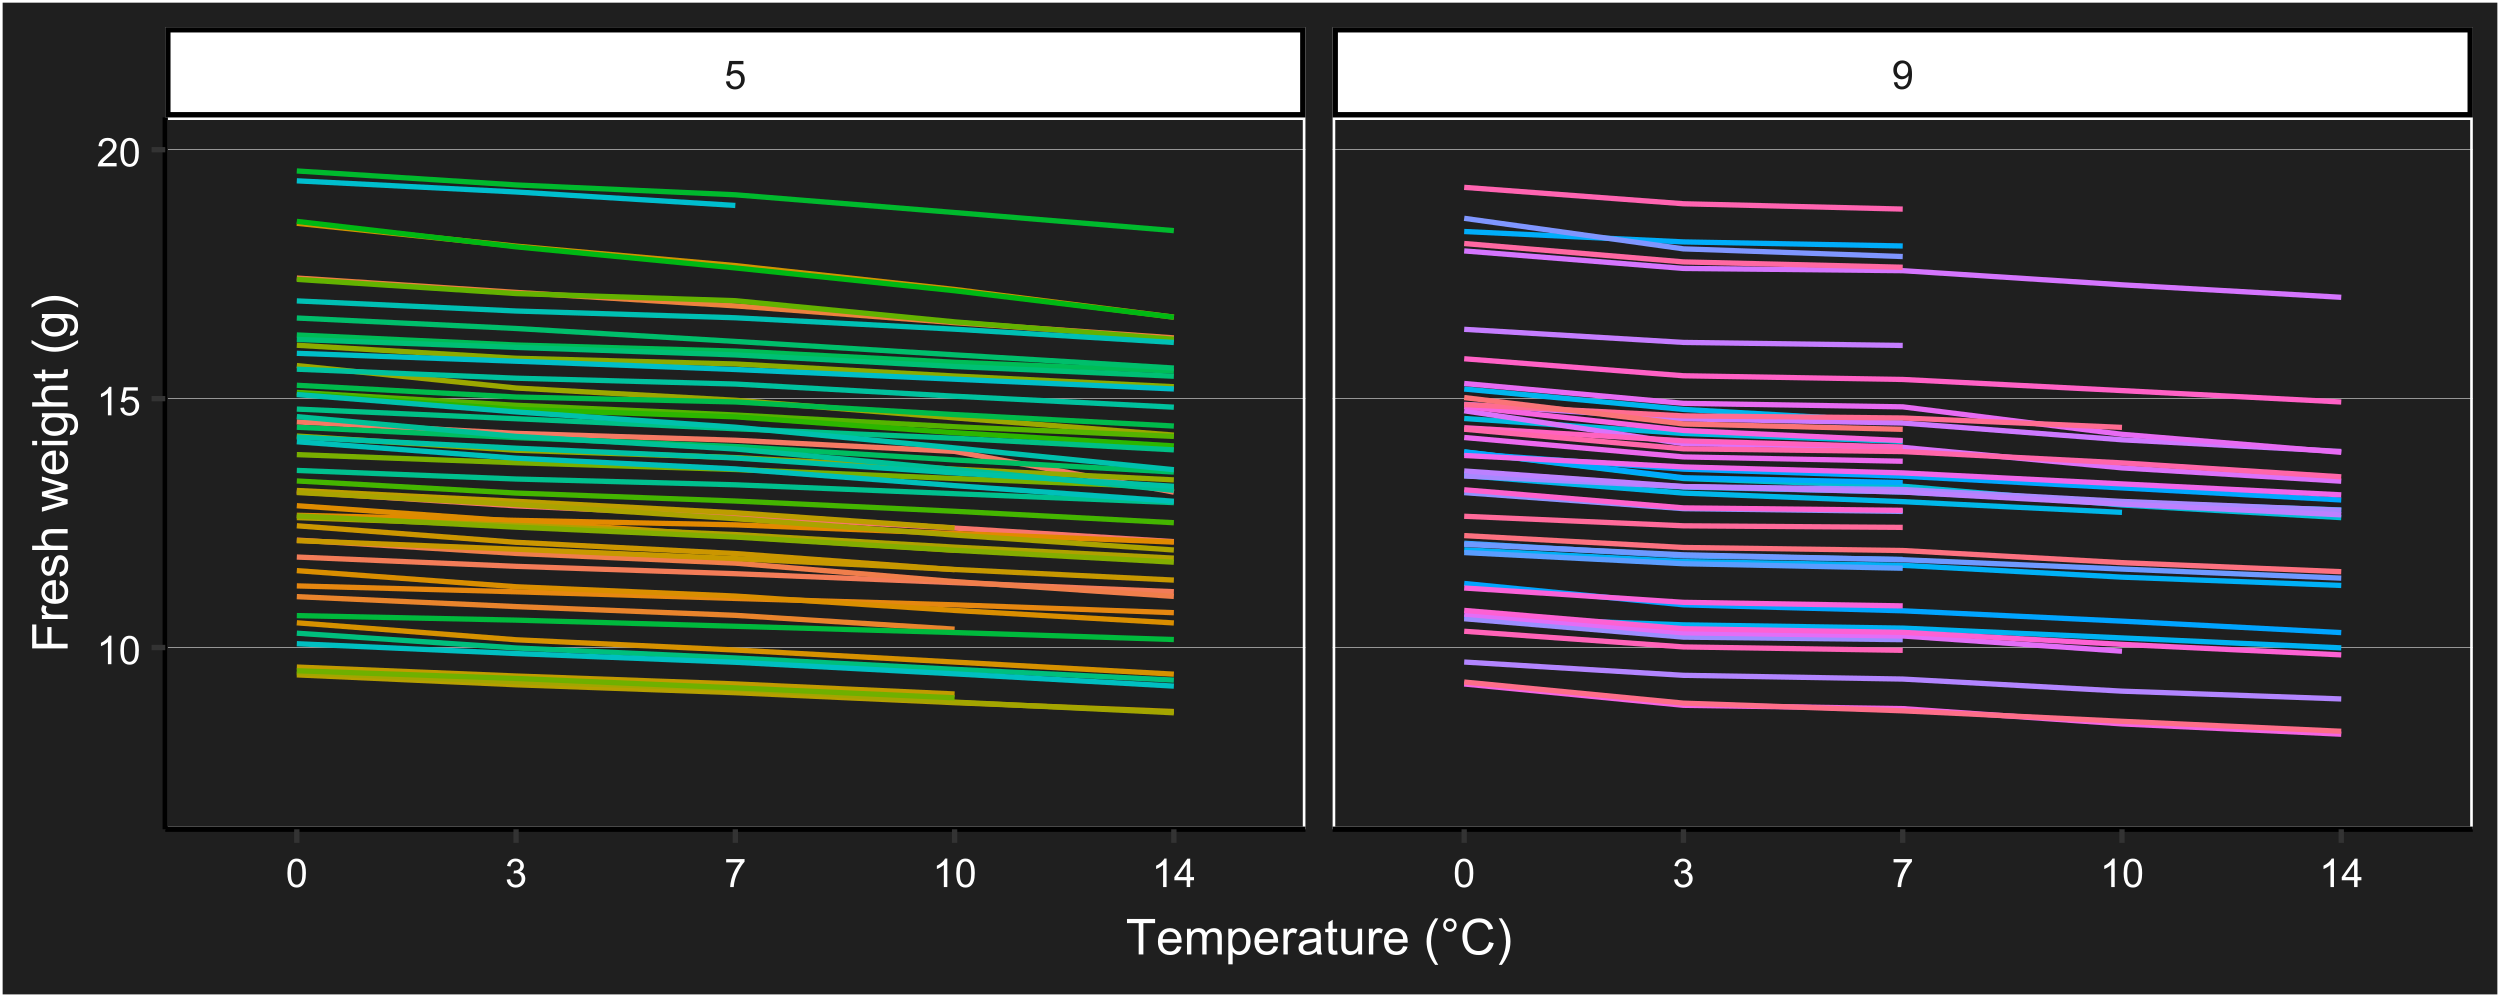 <?xml version="1.0" encoding="UTF-8"?>
<svg xmlns="http://www.w3.org/2000/svg" xmlns:xlink="http://www.w3.org/1999/xlink" width="504" height="201" viewBox="0 0 504 201">
<defs>
<g>
<g id="glyph-0-0">
<path d="M 0.332 -1.5 L 1.07 -1.562 C 1.125 -1.203 1.25 -0.934 1.453 -0.75 C 1.648 -0.57 1.891 -0.48 2.172 -0.48 C 2.512 -0.48 2.797 -0.609 3.031 -0.863 C 3.266 -1.117 3.383 -1.457 3.383 -1.879 C 3.383 -2.281 3.27 -2.598 3.047 -2.828 C 2.82 -3.059 2.523 -3.176 2.16 -3.176 C 1.934 -3.176 1.73 -3.125 1.547 -3.023 C 1.363 -2.918 1.223 -2.785 1.117 -2.621 L 0.457 -2.707 L 1.012 -5.648 L 3.859 -5.648 L 3.859 -4.977 L 1.574 -4.977 L 1.266 -3.438 C 1.609 -3.676 1.969 -3.797 2.348 -3.797 C 2.848 -3.797 3.27 -3.625 3.613 -3.277 C 3.957 -2.93 4.129 -2.484 4.129 -1.941 C 4.129 -1.422 3.977 -0.977 3.676 -0.598 C 3.309 -0.133 2.809 0.098 2.172 0.098 C 1.652 0.098 1.227 -0.047 0.898 -0.34 C 0.566 -0.633 0.379 -1.02 0.332 -1.5 Z M 0.332 -1.5 "/>
</g>
<g id="glyph-0-1">
<path d="M 0.438 -1.324 L 1.113 -1.387 C 1.172 -1.07 1.281 -0.84 1.441 -0.695 C 1.602 -0.551 1.809 -0.48 2.062 -0.48 C 2.277 -0.48 2.469 -0.531 2.633 -0.629 C 2.793 -0.727 2.926 -0.859 3.031 -1.023 C 3.137 -1.191 3.223 -1.414 3.293 -1.695 C 3.363 -1.977 3.398 -2.262 3.398 -2.555 C 3.398 -2.586 3.398 -2.633 3.395 -2.695 C 3.254 -2.473 3.062 -2.289 2.82 -2.148 C 2.574 -2.012 2.312 -1.941 2.027 -1.941 C 1.555 -1.941 1.152 -2.113 0.824 -2.457 C 0.496 -2.801 0.332 -3.254 0.332 -3.816 C 0.332 -4.398 0.504 -4.863 0.844 -5.219 C 1.188 -5.574 1.617 -5.75 2.133 -5.75 C 2.504 -5.75 2.844 -5.648 3.156 -5.449 C 3.461 -5.25 3.695 -4.961 3.859 -4.594 C 4.016 -4.219 4.098 -3.684 4.098 -2.98 C 4.098 -2.25 4.02 -1.664 3.859 -1.234 C 3.699 -0.797 3.465 -0.469 3.148 -0.242 C 2.836 -0.016 2.469 0.098 2.047 0.098 C 1.598 0.098 1.234 -0.027 0.949 -0.273 C 0.664 -0.523 0.496 -0.875 0.438 -1.324 M 3.316 -3.852 C 3.316 -4.254 3.207 -4.574 2.992 -4.812 C 2.781 -5.051 2.52 -5.168 2.219 -5.168 C 1.906 -5.168 1.633 -5.039 1.402 -4.785 C 1.172 -4.531 1.055 -4.199 1.055 -3.793 C 1.055 -3.43 1.164 -3.133 1.383 -2.906 C 1.605 -2.676 1.875 -2.562 2.199 -2.562 C 2.523 -2.562 2.793 -2.676 3 -2.906 C 3.211 -3.133 3.316 -3.449 3.316 -3.852 Z M 3.316 -3.852 "/>
</g>
<g id="glyph-0-2">
<path d="M 0.332 -2.824 C 0.332 -3.5 0.402 -4.047 0.539 -4.461 C 0.68 -4.871 0.887 -5.191 1.164 -5.414 C 1.438 -5.637 1.781 -5.75 2.199 -5.75 C 2.508 -5.75 2.777 -5.688 3.008 -5.562 C 3.238 -5.441 3.43 -5.262 3.582 -5.031 C 3.734 -4.797 3.852 -4.512 3.938 -4.18 C 4.023 -3.844 4.066 -3.391 4.066 -2.824 C 4.066 -2.152 3.996 -1.609 3.859 -1.195 C 3.723 -0.785 3.516 -0.465 3.242 -0.242 C 2.965 -0.016 2.617 0.098 2.199 0.098 C 1.648 0.098 1.215 -0.102 0.898 -0.496 C 0.52 -0.973 0.332 -1.75 0.332 -2.824 M 1.055 -2.824 C 1.055 -1.883 1.164 -1.258 1.383 -0.945 C 1.605 -0.637 1.875 -0.48 2.199 -0.48 C 2.523 -0.48 2.793 -0.637 3.016 -0.949 C 3.234 -1.262 3.344 -1.887 3.344 -2.824 C 3.344 -3.766 3.234 -4.395 3.016 -4.703 C 2.793 -5.012 2.52 -5.168 2.191 -5.168 C 1.867 -5.168 1.609 -5.031 1.418 -4.758 C 1.176 -4.41 1.055 -3.766 1.055 -2.824 Z M 1.055 -2.824 "/>
</g>
<g id="glyph-0-3">
<path d="M 0.336 -1.512 L 1.039 -1.605 C 1.121 -1.207 1.258 -0.918 1.453 -0.742 C 1.645 -0.57 1.883 -0.48 2.16 -0.48 C 2.492 -0.48 2.77 -0.594 3 -0.824 C 3.227 -1.055 3.34 -1.336 3.34 -1.676 C 3.34 -2 3.234 -2.266 3.023 -2.477 C 2.812 -2.684 2.543 -2.789 2.219 -2.789 C 2.086 -2.789 1.922 -2.762 1.723 -2.711 L 1.801 -3.328 C 1.848 -3.324 1.887 -3.32 1.914 -3.32 C 2.215 -3.32 2.484 -3.398 2.723 -3.555 C 2.961 -3.711 3.082 -3.953 3.082 -4.277 C 3.082 -4.535 2.996 -4.75 2.82 -4.918 C 2.645 -5.086 2.422 -5.172 2.145 -5.172 C 1.871 -5.172 1.645 -5.086 1.461 -4.914 C 1.277 -4.742 1.16 -4.484 1.109 -4.141 L 0.406 -4.266 C 0.492 -4.738 0.688 -5.102 0.992 -5.359 C 1.297 -5.621 1.676 -5.75 2.129 -5.75 C 2.441 -5.75 2.73 -5.684 2.992 -5.547 C 3.254 -5.414 3.457 -5.23 3.594 -5 C 3.734 -4.77 3.805 -4.523 3.805 -4.262 C 3.805 -4.016 3.738 -3.789 3.605 -3.586 C 3.473 -3.383 3.277 -3.223 3.016 -3.102 C 3.355 -3.023 3.617 -2.859 3.805 -2.617 C 3.992 -2.367 4.086 -2.062 4.086 -1.691 C 4.086 -1.191 3.902 -0.766 3.539 -0.422 C 3.176 -0.074 2.715 0.102 2.156 0.102 C 1.652 0.102 1.234 -0.047 0.906 -0.348 C 0.57 -0.648 0.383 -1.035 0.336 -1.512 Z M 0.336 -1.512 "/>
</g>
<g id="glyph-0-4">
<path d="M 0.379 -4.977 L 0.379 -5.652 L 4.086 -5.652 L 4.086 -5.105 C 3.723 -4.719 3.359 -4.203 3 -3.559 C 2.645 -2.914 2.367 -2.254 2.172 -1.574 C 2.031 -1.094 1.941 -0.57 1.902 0 L 1.18 0 C 1.188 -0.449 1.277 -0.996 1.445 -1.633 C 1.613 -2.27 1.855 -2.887 2.172 -3.477 C 2.492 -4.07 2.828 -4.57 3.184 -4.977 Z M 0.379 -4.977 "/>
</g>
<g id="glyph-0-5">
<path d="M 2.98 0 L 2.277 0 L 2.277 -4.48 C 2.109 -4.32 1.887 -4.156 1.609 -3.996 C 1.336 -3.836 1.09 -3.715 0.871 -3.633 L 0.871 -4.312 C 1.266 -4.496 1.609 -4.723 1.902 -4.984 C 2.195 -5.246 2.406 -5.504 2.527 -5.75 L 2.98 -5.75 Z M 2.98 0 "/>
</g>
<g id="glyph-0-6">
<path d="M 2.586 0 L 2.586 -1.371 L 0.102 -1.371 L 0.102 -2.016 L 2.715 -5.727 L 3.289 -5.727 L 3.289 -2.016 L 4.062 -2.016 L 4.062 -1.371 L 3.289 -1.371 L 3.289 0 L 2.586 0 M 2.586 -2.016 L 2.586 -4.598 L 0.793 -2.016 Z M 2.586 -2.016 "/>
</g>
<g id="glyph-0-7">
<path d="M 4.027 -0.676 L 4.027 0 L 0.242 0 C 0.238 -0.168 0.266 -0.332 0.324 -0.488 C 0.422 -0.746 0.574 -1 0.789 -1.25 C 1 -1.5 1.305 -1.789 1.707 -2.117 C 2.328 -2.629 2.75 -3.031 2.969 -3.328 C 3.188 -3.629 3.297 -3.91 3.297 -4.176 C 3.297 -4.453 3.195 -4.688 3 -4.883 C 2.797 -5.07 2.539 -5.168 2.219 -5.168 C 1.879 -5.168 1.609 -5.066 1.406 -4.863 C 1.203 -4.66 1.102 -4.379 1.098 -4.02 L 0.375 -4.094 C 0.426 -4.633 0.609 -5.043 0.934 -5.328 C 1.258 -5.609 1.691 -5.75 2.234 -5.75 C 2.785 -5.75 3.219 -5.598 3.539 -5.293 C 3.859 -4.988 4.02 -4.609 4.02 -4.16 C 4.02 -3.93 3.973 -3.707 3.879 -3.484 C 3.785 -3.262 3.629 -3.031 3.414 -2.785 C 3.195 -2.539 2.832 -2.203 2.328 -1.777 C 1.906 -1.422 1.637 -1.184 1.516 -1.055 C 1.395 -0.93 1.297 -0.805 1.219 -0.676 Z M 4.027 -0.676 "/>
</g>
<g id="glyph-1-0">
<path d="M 2.594 0 L 2.594 -6.312 L 0.234 -6.312 L 0.234 -7.156 L 5.906 -7.156 L 5.906 -6.312 L 3.539 -6.312 L 3.539 0 Z M 2.594 0 "/>
</g>
<g id="glyph-1-1">
<path d="M 4.211 -1.672 L 5.117 -1.559 C 4.973 -1.027 4.707 -0.613 4.32 -0.32 C 3.934 -0.031 3.438 0.117 2.836 0.117 C 2.078 0.117 1.477 -0.117 1.031 -0.582 C 0.59 -1.051 0.367 -1.707 0.367 -2.547 C 0.367 -3.422 0.59 -4.098 1.039 -4.578 C 1.488 -5.062 2.07 -5.305 2.789 -5.305 C 3.48 -5.305 4.047 -5.066 4.488 -4.594 C 4.926 -4.121 5.148 -3.457 5.148 -2.602 C 5.148 -2.551 5.145 -2.473 5.141 -2.367 L 1.273 -2.367 C 1.309 -1.797 1.469 -1.363 1.758 -1.059 C 2.047 -0.758 2.41 -0.605 2.844 -0.605 C 3.164 -0.605 3.438 -0.691 3.668 -0.859 C 3.895 -1.027 4.074 -1.297 4.211 -1.672 M 1.324 -3.09 L 4.219 -3.09 C 4.18 -3.527 4.07 -3.855 3.887 -4.07 C 3.605 -4.41 3.242 -4.578 2.797 -4.578 C 2.395 -4.578 2.055 -4.445 1.781 -4.176 C 1.504 -3.906 1.352 -3.543 1.324 -3.09 Z M 1.324 -3.09 "/>
</g>
<g id="glyph-1-2">
<path d="M 0.66 0 L 0.66 -5.188 L 1.445 -5.188 L 1.445 -4.457 C 1.609 -4.711 1.824 -4.918 2.094 -5.07 C 2.363 -5.227 2.672 -5.305 3.016 -5.305 C 3.402 -5.305 3.715 -5.223 3.961 -5.062 C 4.207 -4.902 4.383 -4.68 4.484 -4.395 C 4.891 -5 5.426 -5.305 6.086 -5.305 C 6.598 -5.305 6.992 -5.16 7.27 -4.875 C 7.547 -4.59 7.688 -4.152 7.688 -3.559 L 7.688 0 L 6.812 0 L 6.812 -3.266 C 6.812 -3.617 6.781 -3.871 6.727 -4.027 C 6.668 -4.18 6.566 -4.305 6.414 -4.398 C 6.266 -4.492 6.09 -4.539 5.891 -4.539 C 5.523 -4.539 5.223 -4.418 4.98 -4.176 C 4.738 -3.934 4.617 -3.547 4.617 -3.012 L 4.617 0 L 3.742 0 L 3.742 -3.367 C 3.742 -3.758 3.668 -4.051 3.523 -4.25 C 3.383 -4.441 3.148 -4.539 2.82 -4.539 C 2.574 -4.539 2.348 -4.477 2.137 -4.344 C 1.926 -4.215 1.773 -4.023 1.68 -3.773 C 1.586 -3.523 1.539 -3.164 1.539 -2.691 L 1.539 0 Z M 0.66 0 "/>
</g>
<g id="glyph-1-3">
<path d="M 0.66 1.988 L 0.66 -5.188 L 1.461 -5.188 L 1.461 -4.512 C 1.648 -4.773 1.863 -4.973 2.102 -5.105 C 2.336 -5.238 2.625 -5.305 2.965 -5.305 C 3.406 -5.305 3.797 -5.188 4.137 -4.961 C 4.473 -4.734 4.73 -4.41 4.902 -3.996 C 5.074 -3.582 5.16 -3.125 5.16 -2.633 C 5.16 -2.102 5.066 -1.625 4.875 -1.199 C 4.684 -0.773 4.41 -0.449 4.047 -0.223 C 3.684 0.004 3.301 0.117 2.898 0.117 C 2.609 0.117 2.344 0.055 2.113 -0.07 C 1.879 -0.191 1.688 -0.348 1.539 -0.539 L 1.539 1.988 L 0.66 1.988 M 1.453 -2.562 C 1.453 -1.895 1.59 -1.402 1.859 -1.086 C 2.129 -0.766 2.457 -0.605 2.844 -0.605 C 3.234 -0.605 3.566 -0.77 3.844 -1.102 C 4.125 -1.43 4.262 -1.945 4.262 -2.637 C 4.262 -3.297 4.125 -3.793 3.855 -4.121 C 3.582 -4.449 3.258 -4.613 2.883 -4.613 C 2.508 -4.613 2.176 -4.438 1.887 -4.09 C 1.598 -3.738 1.453 -3.23 1.453 -2.562 Z M 1.453 -2.562 "/>
</g>
<g id="glyph-1-4">
<path d="M 0.648 0 L 0.648 -5.188 L 1.441 -5.188 L 1.441 -4.398 C 1.641 -4.766 1.828 -5.008 2 -5.125 C 2.172 -5.242 2.359 -5.305 2.562 -5.305 C 2.859 -5.305 3.16 -5.207 3.469 -5.02 L 3.164 -4.203 C 2.949 -4.332 2.734 -4.395 2.52 -4.395 C 2.328 -4.395 2.156 -4.336 2 -4.223 C 1.848 -4.105 1.738 -3.945 1.676 -3.742 C 1.578 -3.43 1.527 -3.086 1.527 -2.715 L 1.527 0 Z M 0.648 0 "/>
</g>
<g id="glyph-1-5">
<path d="M 4.043 -0.641 C 3.719 -0.363 3.402 -0.168 3.102 -0.055 C 2.801 0.059 2.48 0.117 2.133 0.117 C 1.562 0.117 1.125 -0.023 0.82 -0.301 C 0.516 -0.578 0.359 -0.934 0.359 -1.367 C 0.359 -1.621 0.418 -1.852 0.535 -2.062 C 0.648 -2.273 0.801 -2.441 0.988 -2.57 C 1.176 -2.695 1.387 -2.793 1.621 -2.855 C 1.793 -2.902 2.055 -2.945 2.402 -2.988 C 3.113 -3.074 3.633 -3.172 3.969 -3.289 C 3.973 -3.41 3.977 -3.488 3.977 -3.52 C 3.977 -3.879 3.891 -4.129 3.727 -4.277 C 3.5 -4.477 3.168 -4.574 2.727 -4.574 C 2.312 -4.574 2.008 -4.504 1.809 -4.359 C 1.613 -4.215 1.465 -3.957 1.371 -3.59 L 0.512 -3.707 C 0.59 -4.074 0.719 -4.371 0.898 -4.598 C 1.078 -4.824 1.336 -4.996 1.676 -5.121 C 2.012 -5.242 2.406 -5.305 2.852 -5.305 C 3.293 -5.305 3.652 -5.25 3.93 -5.148 C 4.207 -5.043 4.41 -4.91 4.539 -4.754 C 4.672 -4.594 4.762 -4.395 4.812 -4.156 C 4.844 -4.004 4.859 -3.734 4.859 -3.344 L 4.859 -2.172 C 4.859 -1.355 4.879 -0.84 4.914 -0.621 C 4.953 -0.406 5.027 -0.199 5.137 0 L 4.219 0 C 4.129 -0.184 4.07 -0.395 4.043 -0.641 M 3.969 -2.602 C 3.652 -2.473 3.172 -2.363 2.535 -2.27 C 2.172 -2.219 1.918 -2.16 1.766 -2.094 C 1.617 -2.031 1.504 -1.934 1.422 -1.809 C 1.34 -1.684 1.297 -1.543 1.297 -1.391 C 1.297 -1.156 1.387 -0.961 1.566 -0.805 C 1.742 -0.648 2 -0.57 2.344 -0.57 C 2.684 -0.57 2.984 -0.645 3.246 -0.793 C 3.512 -0.941 3.703 -1.145 3.828 -1.402 C 3.922 -1.602 3.969 -1.895 3.969 -2.281 Z M 3.969 -2.602 "/>
</g>
<g id="glyph-1-6">
<path d="M 2.578 -0.785 L 2.703 -0.008 C 2.457 0.043 2.234 0.07 2.039 0.07 C 1.723 0.07 1.477 0.02 1.297 -0.082 C 1.125 -0.184 1 -0.316 0.93 -0.48 C 0.855 -0.645 0.82 -0.992 0.82 -1.52 L 0.82 -4.5 L 0.176 -4.5 L 0.176 -5.188 L 0.82 -5.188 L 0.82 -6.469 L 1.695 -6.996 L 1.695 -5.188 L 2.578 -5.188 L 2.578 -4.5 L 1.695 -4.5 L 1.695 -1.469 C 1.695 -1.219 1.711 -1.059 1.742 -0.984 C 1.773 -0.914 1.82 -0.859 1.891 -0.816 C 1.961 -0.773 2.062 -0.75 2.191 -0.75 C 2.289 -0.75 2.418 -0.762 2.578 -0.785 Z M 2.578 -0.785 "/>
</g>
<g id="glyph-1-7">
<path d="M 4.059 0 L 4.059 -0.762 C 3.652 -0.176 3.105 0.117 2.414 0.117 C 2.105 0.117 1.82 0.059 1.555 -0.059 C 1.289 -0.176 1.094 -0.324 0.965 -0.5 C 0.836 -0.68 0.746 -0.895 0.695 -1.152 C 0.656 -1.324 0.641 -1.598 0.641 -1.973 L 0.641 -5.188 L 1.52 -5.188 L 1.52 -2.309 C 1.52 -1.852 1.535 -1.543 1.57 -1.383 C 1.629 -1.152 1.746 -0.969 1.922 -0.836 C 2.102 -0.707 2.324 -0.641 2.586 -0.641 C 2.852 -0.641 3.098 -0.707 3.328 -0.844 C 3.562 -0.977 3.727 -1.16 3.82 -1.395 C 3.918 -1.625 3.965 -1.965 3.965 -2.406 L 3.965 -5.188 L 4.844 -5.188 L 4.844 0 Z M 4.059 0 "/>
</g>
<g id="glyph-1-8">
</g>
<g id="glyph-1-9">
<path d="M 2.34 2.105 C 1.855 1.492 1.445 0.777 1.109 -0.043 C 0.773 -0.863 0.605 -1.715 0.605 -2.594 C 0.605 -3.367 0.73 -4.109 0.98 -4.82 C 1.273 -5.645 1.727 -6.465 2.34 -7.281 L 2.969 -7.281 C 2.574 -6.602 2.312 -6.121 2.188 -5.828 C 1.988 -5.383 1.832 -4.91 1.719 -4.422 C 1.578 -3.816 1.508 -3.203 1.508 -2.586 C 1.508 -1.023 1.996 0.543 2.969 2.105 Z M 2.34 2.105 "/>
</g>
<g id="glyph-1-10">
<path d="M 0.625 -5.93 C 0.625 -6.301 0.758 -6.621 1.023 -6.883 C 1.289 -7.148 1.605 -7.281 1.977 -7.281 C 2.355 -7.281 2.676 -7.148 2.938 -6.883 C 3.203 -6.621 3.336 -6.301 3.336 -5.93 C 3.336 -5.555 3.203 -5.234 2.938 -4.969 C 2.672 -4.703 2.352 -4.57 1.977 -4.57 C 1.605 -4.57 1.289 -4.703 1.023 -4.965 C 0.758 -5.23 0.625 -5.551 0.625 -5.93 M 1.156 -5.93 C 1.156 -5.699 1.238 -5.504 1.398 -5.344 C 1.559 -5.184 1.754 -5.102 1.984 -5.102 C 2.207 -5.102 2.398 -5.184 2.562 -5.344 C 2.723 -5.504 2.805 -5.699 2.805 -5.93 C 2.805 -6.156 2.723 -6.352 2.562 -6.512 C 2.398 -6.672 2.207 -6.754 1.984 -6.754 C 1.754 -6.754 1.559 -6.672 1.398 -6.512 C 1.238 -6.352 1.156 -6.156 1.156 -5.93 Z M 1.156 -5.93 "/>
</g>
<g id="glyph-1-11">
<path d="M 5.879 -2.508 L 6.828 -2.27 C 6.629 -1.492 6.27 -0.898 5.754 -0.492 C 5.238 -0.082 4.609 0.121 3.863 0.121 C 3.09 0.121 2.465 -0.035 1.98 -0.348 C 1.496 -0.664 1.129 -1.117 0.875 -1.715 C 0.625 -2.309 0.496 -2.949 0.5 -3.633 C 0.496 -4.379 0.641 -5.027 0.926 -5.582 C 1.211 -6.137 1.617 -6.559 2.141 -6.848 C 2.668 -7.137 3.246 -7.281 3.875 -7.281 C 4.594 -7.281 5.195 -7.098 5.684 -6.734 C 6.172 -6.367 6.512 -5.855 6.703 -5.195 L 5.773 -4.977 C 5.605 -5.496 5.363 -5.875 5.047 -6.113 C 4.734 -6.352 4.336 -6.469 3.859 -6.469 C 3.309 -6.469 2.848 -6.336 2.477 -6.074 C 2.109 -5.812 1.848 -5.457 1.699 -5.012 C 1.551 -4.566 1.477 -4.109 1.477 -3.637 C 1.477 -3.027 1.562 -2.496 1.742 -2.043 C 1.918 -1.59 2.195 -1.25 2.57 -1.023 C 2.941 -0.801 3.348 -0.688 3.785 -0.688 C 4.316 -0.688 4.766 -0.84 5.133 -1.148 C 5.5 -1.453 5.75 -1.906 5.879 -2.508 Z M 5.879 -2.508 "/>
</g>
<g id="glyph-1-12">
<path d="M 1.234 2.105 L 0.605 2.105 C 1.578 0.543 2.066 -1.023 2.066 -2.586 C 2.066 -3.199 1.996 -3.809 1.855 -4.41 C 1.746 -4.898 1.59 -5.367 1.391 -5.816 C 1.266 -6.109 1.004 -6.598 0.605 -7.281 L 1.234 -7.281 C 1.848 -6.465 2.301 -5.645 2.594 -4.82 C 2.844 -4.109 2.969 -3.367 2.969 -2.594 C 2.969 -1.715 2.801 -0.863 2.465 -0.043 C 2.125 0.777 1.719 1.492 1.234 2.105 Z M 1.234 2.105 "/>
</g>
<g id="glyph-2-0">
<path d="M 0 -0.82 L -7.156 -0.82 L -7.156 -5.648 L -6.312 -5.648 L -6.312 -1.77 L -4.098 -1.77 L -4.098 -5.125 L -3.25 -5.125 L -3.25 -1.77 L 0 -1.766 Z M 0 -0.82 "/>
</g>
<g id="glyph-2-1">
<path d="M 0 -0.648 L -5.188 -0.648 L -5.188 -1.441 L -4.398 -1.441 C -4.766 -1.641 -5.008 -1.828 -5.125 -2 C -5.242 -2.172 -5.305 -2.359 -5.305 -2.562 C -5.305 -2.859 -5.207 -3.16 -5.02 -3.469 L -4.203 -3.164 C -4.332 -2.949 -4.395 -2.734 -4.395 -2.52 C -4.395 -2.328 -4.336 -2.156 -4.223 -2.004 C -4.105 -1.848 -3.945 -1.738 -3.742 -1.676 C -3.43 -1.578 -3.086 -1.527 -2.715 -1.527 L 0 -1.527 Z M 0 -0.648 "/>
</g>
<g id="glyph-2-2">
<path d="M -1.668 -4.211 L -1.559 -5.117 C -1.027 -4.973 -0.613 -4.707 -0.32 -4.32 C -0.031 -3.934 0.117 -3.438 0.117 -2.836 C 0.117 -2.078 -0.117 -1.477 -0.582 -1.031 C -1.051 -0.59 -1.707 -0.367 -2.547 -0.367 C -3.422 -0.367 -4.098 -0.59 -4.578 -1.039 C -5.062 -1.488 -5.305 -2.07 -5.305 -2.789 C -5.305 -3.48 -5.066 -4.047 -4.594 -4.488 C -4.121 -4.926 -3.457 -5.148 -2.602 -5.148 C -2.551 -5.148 -2.473 -5.145 -2.367 -5.141 L -2.367 -1.273 C -1.797 -1.309 -1.363 -1.469 -1.059 -1.758 C -0.758 -2.047 -0.605 -2.41 -0.605 -2.844 C -0.605 -3.164 -0.691 -3.438 -0.859 -3.668 C -1.027 -3.895 -1.297 -4.074 -1.668 -4.211 M -3.09 -1.324 L -3.09 -4.219 C -3.527 -4.18 -3.855 -4.07 -4.07 -3.887 C -4.41 -3.605 -4.578 -3.242 -4.578 -2.797 C -4.578 -2.395 -4.445 -2.055 -4.176 -1.781 C -3.906 -1.504 -3.543 -1.352 -3.09 -1.324 Z M -3.09 -1.324 "/>
</g>
<g id="glyph-2-3">
<path d="M -1.547 -0.309 L -1.684 -1.176 C -1.336 -1.227 -1.07 -1.363 -0.883 -1.586 C -0.699 -1.809 -0.605 -2.117 -0.605 -2.52 C -0.605 -2.922 -0.688 -3.223 -0.852 -3.418 C -1.016 -3.613 -1.211 -3.711 -1.43 -3.711 C -1.629 -3.711 -1.785 -3.625 -1.898 -3.453 C -1.977 -3.332 -2.078 -3.031 -2.195 -2.555 C -2.359 -1.91 -2.5 -1.461 -2.621 -1.215 C -2.738 -0.965 -2.902 -0.777 -3.113 -0.648 C -3.324 -0.52 -3.555 -0.453 -3.809 -0.453 C -4.039 -0.453 -4.254 -0.508 -4.449 -0.613 C -4.648 -0.719 -4.812 -0.863 -4.941 -1.047 C -5.043 -1.184 -5.129 -1.367 -5.199 -1.605 C -5.27 -1.84 -5.305 -2.094 -5.305 -2.363 C -5.305 -2.77 -5.242 -3.129 -5.125 -3.434 C -5.008 -3.742 -4.852 -3.969 -4.652 -4.117 C -4.449 -4.262 -4.184 -4.363 -3.848 -4.418 L -3.73 -3.559 C -3.996 -3.52 -4.207 -3.406 -4.355 -3.219 C -4.504 -3.031 -4.578 -2.77 -4.578 -2.426 C -4.578 -2.023 -4.512 -1.734 -4.379 -1.562 C -4.246 -1.391 -4.09 -1.305 -3.91 -1.305 C -3.797 -1.305 -3.695 -1.34 -3.602 -1.41 C -3.508 -1.484 -3.43 -1.594 -3.367 -1.75 C -3.336 -1.836 -3.262 -2.094 -3.145 -2.523 C -2.977 -3.145 -2.844 -3.578 -2.738 -3.824 C -2.633 -4.07 -2.477 -4.266 -2.273 -4.406 C -2.074 -4.543 -1.824 -4.613 -1.523 -4.613 C -1.23 -4.613 -0.953 -4.527 -0.695 -4.359 C -0.438 -4.188 -0.238 -3.941 -0.094 -3.617 C 0.047 -3.297 0.117 -2.93 0.117 -2.523 C 0.117 -1.852 -0.023 -1.336 -0.301 -0.984 C -0.582 -0.629 -0.996 -0.406 -1.547 -0.309 Z M -1.547 -0.309 "/>
</g>
<g id="glyph-2-4">
<path d="M 0 -0.66 L -7.156 -0.66 L -7.156 -1.539 L -4.59 -1.539 C -5.066 -1.949 -5.305 -2.465 -5.305 -3.09 C -5.305 -3.477 -5.227 -3.809 -5.074 -4.094 C -4.926 -4.375 -4.715 -4.578 -4.449 -4.699 C -4.18 -4.82 -3.793 -4.883 -3.285 -4.883 L 0 -4.883 L 0 -4.004 L -3.285 -4.004 C -3.727 -4.004 -4.047 -3.91 -4.246 -3.719 C -4.445 -3.527 -4.547 -3.258 -4.547 -2.91 C -4.547 -2.648 -4.477 -2.406 -4.344 -2.176 C -4.207 -1.945 -4.023 -1.781 -3.793 -1.684 C -3.562 -1.586 -3.242 -1.539 -2.836 -1.539 L 0 -1.539 Z M 0 -0.66 "/>
</g>
<g id="glyph-2-5">
</g>
<g id="glyph-2-6">
<path d="M 0 -1.617 L -5.188 -0.031 L -5.188 -0.938 L -2.191 -1.762 L -1.078 -2.07 C -1.133 -2.082 -1.492 -2.172 -2.148 -2.34 L -5.188 -3.164 L -5.188 -4.066 L -2.176 -4.844 L -1.188 -5.102 L -5.188 -6.289 L -5.188 -7.145 L 0 -5.523 L 0 -4.609 L -3.105 -3.785 L -3.988 -3.586 L 0 -2.535 Z M 0 -1.617 "/>
</g>
<g id="glyph-2-7">
<path d="M -6.148 -0.664 L -7.156 -0.664 L -7.156 -1.543 L -6.148 -1.543 L -6.148 -0.664 M 0 -0.664 L -5.188 -0.664 L -5.188 -1.543 L 0 -1.543 Z M 0 -0.664 "/>
</g>
<g id="glyph-2-8">
<path d="M 0.43 -0.5 L 0.559 -1.352 C 0.82 -1.387 1.012 -1.488 1.133 -1.648 C 1.297 -1.867 1.379 -2.168 1.379 -2.543 C 1.379 -2.949 1.297 -3.266 1.133 -3.484 C 0.969 -3.707 0.742 -3.859 0.449 -3.938 C 0.27 -3.98 -0.105 -4.004 -0.68 -4 C -0.227 -3.613 0 -3.137 0 -2.562 C 0 -1.852 -0.258 -1.297 -0.77 -0.906 C -1.285 -0.52 -1.902 -0.324 -2.621 -0.324 C -3.117 -0.324 -3.574 -0.41 -3.992 -0.59 C -4.41 -0.77 -4.734 -1.031 -4.961 -1.371 C -5.188 -1.711 -5.305 -2.109 -5.305 -2.57 C -5.305 -3.18 -5.055 -3.684 -4.562 -4.082 L -5.188 -4.082 L -5.188 -4.891 L -0.703 -4.891 C 0.105 -4.891 0.676 -4.809 1.012 -4.645 C 1.352 -4.48 1.617 -4.223 1.812 -3.863 C 2.008 -3.508 2.105 -3.07 2.105 -2.547 C 2.105 -1.93 1.965 -1.43 1.688 -1.051 C 1.41 -0.668 0.988 -0.484 0.43 -0.5 M -2.688 -1.227 C -2.004 -1.227 -1.508 -1.359 -1.195 -1.633 C -0.883 -1.902 -0.727 -2.238 -0.727 -2.648 C -0.727 -3.051 -0.883 -3.391 -1.195 -3.664 C -1.504 -3.934 -1.992 -4.07 -2.656 -4.07 C -3.289 -4.07 -3.77 -3.93 -4.094 -3.648 C -4.414 -3.367 -4.574 -3.027 -4.574 -2.633 C -4.574 -2.242 -4.418 -1.91 -4.098 -1.637 C -3.781 -1.363 -3.312 -1.227 -2.688 -1.227 Z M -2.688 -1.227 "/>
</g>
<g id="glyph-2-9">
<path d="M -0.785 -2.578 L -0.008 -2.703 C 0.043 -2.457 0.07 -2.234 0.07 -2.039 C 0.07 -1.723 0.02 -1.477 -0.082 -1.297 C -0.184 -1.125 -0.316 -1 -0.48 -0.93 C -0.645 -0.855 -0.992 -0.82 -1.52 -0.82 L -4.5 -0.82 L -4.5 -0.176 L -5.188 -0.176 L -5.188 -0.82 L -6.469 -0.82 L -6.996 -1.695 L -5.188 -1.695 L -5.188 -2.578 L -4.5 -2.578 L -4.5 -1.695 L -1.469 -1.695 C -1.219 -1.695 -1.059 -1.711 -0.984 -1.742 C -0.914 -1.773 -0.859 -1.82 -0.816 -1.891 C -0.773 -1.961 -0.75 -2.062 -0.75 -2.191 C -0.75 -2.289 -0.762 -2.418 -0.785 -2.578 Z M -0.785 -2.578 "/>
</g>
<g id="glyph-2-10">
<path d="M 2.105 -2.34 C 1.492 -1.855 0.777 -1.445 -0.043 -1.109 C -0.863 -0.773 -1.715 -0.605 -2.594 -0.605 C -3.367 -0.605 -4.109 -0.73 -4.82 -0.98 C -5.645 -1.273 -6.465 -1.727 -7.281 -2.34 L -7.281 -2.969 C -6.602 -2.574 -6.121 -2.316 -5.828 -2.188 C -5.383 -1.988 -4.91 -1.832 -4.422 -1.719 C -3.816 -1.578 -3.203 -1.508 -2.586 -1.508 C -1.023 -1.508 0.543 -1.996 2.105 -2.969 Z M 2.105 -2.34 "/>
</g>
<g id="glyph-2-11">
<path d="M 2.105 -1.234 L 2.105 -0.605 C 0.543 -1.578 -1.023 -2.066 -2.586 -2.066 C -3.199 -2.066 -3.809 -1.996 -4.41 -1.855 C -4.898 -1.746 -5.367 -1.59 -5.816 -1.391 C -6.109 -1.266 -6.598 -1.004 -7.281 -0.605 L -7.281 -1.234 C -6.465 -1.848 -5.645 -2.301 -4.82 -2.594 C -4.109 -2.844 -3.367 -2.969 -2.594 -2.969 C -1.715 -2.969 -0.863 -2.801 -0.043 -2.465 C 0.777 -2.125 1.492 -1.719 2.105 -1.234 Z M 2.105 -1.234 "/>
</g>
</g>
<clipPath id="clip-0">
<path clip-rule="nonzero" d="M 33.312 23.656 L 263.176 23.656 L 263.176 167.176 L 33.312 167.176 Z M 33.312 23.656 "/>
</clipPath>
<clipPath id="clip-1">
<path clip-rule="nonzero" d="M 33.312 130 L 263.176 130 L 263.176 131 L 33.312 131 Z M 33.312 130 "/>
</clipPath>
<clipPath id="clip-2">
<path clip-rule="nonzero" d="M 33.312 80 L 263.176 80 L 263.176 81 L 33.312 81 Z M 33.312 80 "/>
</clipPath>
<clipPath id="clip-3">
<path clip-rule="nonzero" d="M 33.312 30 L 263.176 30 L 263.176 31 L 33.312 31 Z M 33.312 30 "/>
</clipPath>
<clipPath id="clip-4">
<path clip-rule="nonzero" d="M 268.656 23.656 L 498.52 23.656 L 498.52 167.176 L 268.656 167.176 Z M 268.656 23.656 "/>
</clipPath>
<clipPath id="clip-5">
<path clip-rule="nonzero" d="M 268.656 130 L 498.52 130 L 498.52 131 L 268.656 131 Z M 268.656 130 "/>
</clipPath>
<clipPath id="clip-6">
<path clip-rule="nonzero" d="M 268.656 80 L 498.52 80 L 498.52 81 L 268.656 81 Z M 268.656 80 "/>
</clipPath>
<clipPath id="clip-7">
<path clip-rule="nonzero" d="M 268.656 30 L 498.52 30 L 498.52 31 L 268.656 31 Z M 268.656 30 "/>
</clipPath>
<clipPath id="clip-8">
<path clip-rule="nonzero" d="M 33.312 5.48 L 263.176 5.48 L 263.176 23.656 L 33.312 23.656 Z M 33.312 5.48 "/>
</clipPath>
<clipPath id="clip-9">
<path clip-rule="nonzero" d="M 268.656 5.48 L 498.52 5.48 L 498.52 23.656 L 268.656 23.656 Z M 268.656 5.48 "/>
</clipPath>
</defs>
<rect x="-50.4" y="-20.1" width="604.8" height="241.2" fill="rgb(100%, 100%, 100%)" fill-opacity="1"/>
<rect x="-50.4" y="-20.1" width="604.8" height="241.2" fill="rgb(12.157%, 12.157%, 12.157%)" fill-opacity="1"/>
<path fill="none" stroke-width="1.067" stroke-linecap="round" stroke-linejoin="round" stroke="rgb(100%, 100%, 100%)" stroke-opacity="1" stroke-miterlimit="10" d="M 0 201 L 504 201 L 504 0 L 0 0 Z M 0 201 "/>
<g clip-path="url(#clip-0)">
<path fill-rule="nonzero" fill="rgb(12.157%, 12.157%, 12.157%)" fill-opacity="1" stroke-width="1.067" stroke-linecap="round" stroke-linejoin="round" stroke="rgb(100%, 100%, 100%)" stroke-opacity="1" stroke-miterlimit="10" d="M 33.312 167.176 L 263.176 167.176 L 263.176 23.656 L 33.312 23.656 Z M 33.312 167.176 "/>
</g>
<g clip-path="url(#clip-1)">
<path fill="none" stroke-width="0.107" stroke-linecap="butt" stroke-linejoin="round" stroke="rgb(100%, 100%, 100%)" stroke-opacity="1" stroke-miterlimit="10" d="M 33.312 130.543 L 263.176 130.543 "/>
</g>
<g clip-path="url(#clip-2)">
<path fill="none" stroke-width="0.107" stroke-linecap="butt" stroke-linejoin="round" stroke="rgb(100%, 100%, 100%)" stroke-opacity="1" stroke-miterlimit="10" d="M 33.312 80.363 L 263.176 80.363 "/>
</g>
<g clip-path="url(#clip-3)">
<path fill="none" stroke-width="0.107" stroke-linecap="butt" stroke-linejoin="round" stroke="rgb(100%, 100%, 100%)" stroke-opacity="1" stroke-miterlimit="10" d="M 33.312 30.18 L 263.176 30.18 "/>
</g>
<path fill="none" stroke-width="1.067" stroke-linecap="butt" stroke-linejoin="round" stroke="rgb(97.255%, 46.275%, 42.745%)" stroke-opacity="1" stroke-miterlimit="10" d="M 59.836 99.148 L 104.039 101.98 L 148.242 104.047 L 192.449 106.457 L 236.652 109.195 "/>
<path fill="none" stroke-width="1.067" stroke-linecap="butt" stroke-linejoin="round" stroke="rgb(96.078%, 47.451%, 38.824%)" stroke-opacity="1" stroke-miterlimit="10" d="M 59.836 85.059 L 104.039 87.367 L 148.242 88.754 L 192.449 91 L 236.652 99.219 "/>
<path fill="none" stroke-width="1.067" stroke-linecap="butt" stroke-linejoin="round" stroke="rgb(95.294%, 48.627%, 34.51%)" stroke-opacity="1" stroke-miterlimit="10" d="M 59.836 112.297 L 104.039 114.176 L 148.242 115.66 L 192.449 117.457 L 236.652 119.293 "/>
<path fill="none" stroke-width="1.067" stroke-linecap="butt" stroke-linejoin="round" stroke="rgb(94.118%, 49.412%, 29.412%)" stroke-opacity="1" stroke-miterlimit="10" d="M 59.836 108.875 L 104.039 111.574 L 148.242 113.531 L 192.449 117.254 L 236.652 120.238 "/>
<path fill="none" stroke-width="1.067" stroke-linecap="butt" stroke-linejoin="round" stroke="rgb(92.941%, 50.588%, 24.314%)" stroke-opacity="1" stroke-miterlimit="10" d="M 59.836 56.055 L 104.039 58.945 L 148.242 61.664 L 192.449 65.047 L 236.652 68.117 "/>
<path fill="none" stroke-width="1.067" stroke-linecap="butt" stroke-linejoin="round" stroke="rgb(91.373%, 51.765%, 17.255%)" stroke-opacity="1" stroke-miterlimit="10" d="M 59.836 120.285 L 104.039 122.293 L 148.242 124.051 L 192.449 126.84 "/>
<path fill="none" stroke-width="1.067" stroke-linecap="butt" stroke-linejoin="round" stroke="rgb(90.196%, 52.941%, 6.275%)" stroke-opacity="1" stroke-miterlimit="10" d="M 59.836 118.117 L 104.039 119.305 L 148.242 120.648 L 192.449 121.934 L 236.652 123.52 "/>
<path fill="none" stroke-width="1.067" stroke-linecap="butt" stroke-linejoin="round" stroke="rgb(88.627%, 53.725%, 0%)" stroke-opacity="1" stroke-miterlimit="10" d="M 59.836 103.879 L 104.039 104.902 L 148.242 105.812 L 192.449 107.551 L 236.652 109.285 "/>
<path fill="none" stroke-width="1.067" stroke-linecap="butt" stroke-linejoin="round" stroke="rgb(87.059%, 54.902%, 0%)" stroke-opacity="1" stroke-miterlimit="10" d="M 59.836 101.949 L 104.039 105.082 L 148.242 108.121 L 192.449 110.914 "/>
<path fill="none" stroke-width="1.067" stroke-linecap="butt" stroke-linejoin="round" stroke="rgb(85.49%, 55.686%, 0%)" stroke-opacity="1" stroke-miterlimit="10" d="M 59.836 115.039 L 104.039 118.289 L 148.242 120.168 L 192.449 123.066 L 236.652 125.586 "/>
<path fill="none" stroke-width="1.067" stroke-linecap="butt" stroke-linejoin="round" stroke="rgb(83.922%, 56.863%, 0%)" stroke-opacity="1" stroke-miterlimit="10" d="M 59.836 125.555 L 104.039 128.977 L 148.242 131.047 L 192.449 133.473 L 236.652 135.914 "/>
<path fill="none" stroke-width="1.067" stroke-linecap="butt" stroke-linejoin="round" stroke="rgb(81.961%, 57.647%, 0%)" stroke-opacity="1" stroke-miterlimit="10" d="M 59.836 45.016 L 104.039 49.621 L 148.242 53.547 L 192.449 58.352 L 236.652 63.941 "/>
<path fill="none" stroke-width="1.067" stroke-linecap="butt" stroke-linejoin="round" stroke="rgb(80%, 58.824%, 0%)" stroke-opacity="1" stroke-miterlimit="10" d="M 59.836 105.996 L 104.039 109.328 L 148.242 111.594 L 192.449 114.848 "/>
<path fill="none" stroke-width="1.067" stroke-linecap="butt" stroke-linejoin="round" stroke="rgb(78.039%, 59.608%, 0%)" stroke-opacity="1" stroke-miterlimit="10" d="M 59.836 108.996 L 104.039 110.723 L 148.242 112.617 L 192.449 114.809 L 236.652 116.945 "/>
<path fill="none" stroke-width="1.067" stroke-linecap="butt" stroke-linejoin="round" stroke="rgb(76.078%, 60.784%, 0%)" stroke-opacity="1" stroke-miterlimit="10" d="M 59.836 134.477 L 104.039 136.285 L 148.242 137.879 L 192.449 139.906 "/>
<path fill="none" stroke-width="1.067" stroke-linecap="butt" stroke-linejoin="round" stroke="rgb(73.725%, 61.569%, 0%)" stroke-opacity="1" stroke-miterlimit="10" d="M 59.836 98.879 L 104.039 101.066 L 148.242 103.375 L 192.449 106.438 "/>
<path fill="none" stroke-width="1.067" stroke-linecap="butt" stroke-linejoin="round" stroke="rgb(71.373%, 62.353%, 0%)" stroke-opacity="1" stroke-miterlimit="10" d="M 59.836 136.055 L 104.039 138.051 L 148.242 139.648 L 192.449 141.664 L 236.652 143.441 "/>
<path fill="none" stroke-width="1.067" stroke-linecap="butt" stroke-linejoin="round" stroke="rgb(69.02%, 63.137%, 0%)" stroke-opacity="1" stroke-miterlimit="10" d="M 59.836 104.348 L 104.039 105.926 L 148.242 107.77 L 192.449 110.301 L 236.652 112.52 "/>
<path fill="none" stroke-width="1.067" stroke-linecap="butt" stroke-linejoin="round" stroke="rgb(66.667%, 63.922%, 0%)" stroke-opacity="1" stroke-miterlimit="10" d="M 59.836 99.289 L 104.039 101.711 L 148.242 104.57 L 192.449 107.871 L 236.652 110.883 "/>
<path fill="none" stroke-width="1.067" stroke-linecap="butt" stroke-linejoin="round" stroke="rgb(63.922%, 64.706%, 0%)" stroke-opacity="1" stroke-miterlimit="10" d="M 59.836 135.633 L 104.039 137.457 L 148.242 138.863 L 192.449 141.543 L 236.652 143.703 "/>
<path fill="none" stroke-width="1.067" stroke-linecap="butt" stroke-linejoin="round" stroke="rgb(61.176%, 65.49%, 0%)" stroke-opacity="1" stroke-miterlimit="10" d="M 59.836 73.699 L 104.039 78.223 L 148.242 80.691 L 192.449 84.246 L 236.652 87.719 "/>
<path fill="none" stroke-width="1.067" stroke-linecap="butt" stroke-linejoin="round" stroke="rgb(58.039%, 66.275%, 0%)" stroke-opacity="1" stroke-miterlimit="10" d="M 59.836 87.898 L 104.039 90.77 L 148.242 92.254 L 192.449 94.582 L 236.652 96.75 "/>
<path fill="none" stroke-width="1.067" stroke-linecap="butt" stroke-linejoin="round" stroke="rgb(54.902%, 67.059%, 0%)" stroke-opacity="1" stroke-miterlimit="10" d="M 59.836 69.602 L 104.039 72.223 L 148.242 73.375 L 192.449 75.805 L 236.652 77.965 "/>
<path fill="none" stroke-width="1.067" stroke-linecap="butt" stroke-linejoin="round" stroke="rgb(51.373%, 67.843%, 0%)" stroke-opacity="1" stroke-miterlimit="10" d="M 59.836 104.008 L 104.039 106.277 L 148.242 108.273 L 192.449 110.941 L 236.652 113.34 "/>
<path fill="none" stroke-width="1.067" stroke-linecap="butt" stroke-linejoin="round" stroke="rgb(47.451%, 68.627%, 0%)" stroke-opacity="1" stroke-miterlimit="10" d="M 59.836 91.652 L 104.039 93.289 L 148.242 94.652 L 192.449 96.469 L 236.652 98.238 "/>
<path fill="none" stroke-width="1.067" stroke-linecap="butt" stroke-linejoin="round" stroke="rgb(43.529%, 69.02%, 0%)" stroke-opacity="1" stroke-miterlimit="10" d="M 59.836 135.223 L 104.039 136.777 L 148.242 138.672 L 192.449 140.68 "/>
<path fill="none" stroke-width="1.067" stroke-linecap="butt" stroke-linejoin="round" stroke="rgb(38.824%, 69.804%, 0%)" stroke-opacity="1" stroke-miterlimit="10" d="M 59.836 56.324 L 104.039 59.184 L 148.242 60.621 L 192.449 64.887 L 236.652 68.398 "/>
<path fill="none" stroke-width="1.067" stroke-linecap="butt" stroke-linejoin="round" stroke="rgb(33.333%, 70.196%, 0%)" stroke-opacity="1" stroke-miterlimit="10" d="M 59.836 79.109 L 104.039 81.707 L 148.242 83.664 L 192.449 86.031 L 236.652 87.98 "/>
<path fill="none" stroke-width="1.067" stroke-linecap="butt" stroke-linejoin="round" stroke="rgb(26.667%, 70.98%, 0%)" stroke-opacity="1" stroke-miterlimit="10" d="M 59.836 96.961 L 104.039 99.402 L 148.242 101.008 L 192.449 103.074 L 236.652 105.383 "/>
<path fill="none" stroke-width="1.067" stroke-linecap="butt" stroke-linejoin="round" stroke="rgb(17.255%, 71.373%, 0%)" stroke-opacity="1" stroke-miterlimit="10" d="M 59.836 79.379 L 104.039 82.539 L 148.242 84.035 L 192.449 87.238 L 236.652 89.898 "/>
<path fill="none" stroke-width="1.067" stroke-linecap="butt" stroke-linejoin="round" stroke="rgb(0%, 72.157%, 7.451%)" stroke-opacity="1" stroke-miterlimit="10" d="M 59.836 44.633 L 104.039 49.762 L 148.242 54.016 L 192.449 58.613 L 236.652 63.941 "/>
<path fill="none" stroke-width="1.067" stroke-linecap="butt" stroke-linejoin="round" stroke="rgb(0%, 72.549%, 17.647%)" stroke-opacity="1" stroke-miterlimit="10" d="M 59.836 34.465 L 104.039 37.285 L 148.242 39.273 L 192.449 42.848 L 236.652 46.5 "/>
<path fill="none" stroke-width="1.067" stroke-linecap="butt" stroke-linejoin="round" stroke="rgb(0%, 72.941%, 23.922%)" stroke-opacity="1" stroke-miterlimit="10" d="M 59.836 124.109 L 104.039 125.016 L 148.242 126.258 L 192.449 127.523 L 236.652 128.93 "/>
<path fill="none" stroke-width="1.067" stroke-linecap="butt" stroke-linejoin="round" stroke="rgb(0%, 73.333%, 29.412%)" stroke-opacity="1" stroke-miterlimit="10" d="M 59.836 77.672 L 104.039 80.039 L 148.242 81.035 L 192.449 83.582 L 236.652 85.891 "/>
<path fill="none" stroke-width="1.067" stroke-linecap="butt" stroke-linejoin="round" stroke="rgb(0%, 73.725%, 33.725%)" stroke-opacity="1" stroke-miterlimit="10" d="M 59.836 67.527 L 104.039 69.555 L 148.242 70.777 L 192.449 73.035 L 236.652 74.812 "/>
<path fill="none" stroke-width="1.067" stroke-linecap="butt" stroke-linejoin="round" stroke="rgb(0%, 74.118%, 38.039%)" stroke-opacity="1" stroke-miterlimit="10" d="M 59.836 86.133 L 104.039 88.219 L 148.242 90.016 L 192.449 92.727 L 236.652 95.164 "/>
<path fill="none" stroke-width="1.067" stroke-linecap="butt" stroke-linejoin="round" stroke="rgb(0%, 74.51%, 41.961%)" stroke-opacity="1" stroke-miterlimit="10" d="M 59.836 64.113 L 104.039 66.223 L 148.242 68.832 L 192.449 71.539 L 236.652 74.199 "/>
<path fill="none" stroke-width="1.067" stroke-linecap="butt" stroke-linejoin="round" stroke="rgb(0%, 74.902%, 45.49%)" stroke-opacity="1" stroke-miterlimit="10" d="M 59.836 68.438 L 104.039 70.035 L 148.242 71.551 L 192.449 73.887 L 236.652 75.848 "/>
<path fill="none" stroke-width="1.067" stroke-linecap="butt" stroke-linejoin="round" stroke="rgb(0%, 74.902%, 49.02%)" stroke-opacity="1" stroke-miterlimit="10" d="M 59.836 127.652 L 104.039 130.633 L 148.242 132.652 L 192.449 134.941 L 236.652 137.109 "/>
<path fill="none" stroke-width="1.067" stroke-linecap="butt" stroke-linejoin="round" stroke="rgb(0%, 75.294%, 52.549%)" stroke-opacity="1" stroke-miterlimit="10" d="M 59.836 82.469 L 104.039 84.418 L 148.242 86.434 L 192.449 88.352 L 236.652 90.691 "/>
<path fill="none" stroke-width="1.067" stroke-linecap="butt" stroke-linejoin="round" stroke="rgb(0%, 75.294%, 55.686%)" stroke-opacity="1" stroke-miterlimit="10" d="M 59.836 94.836 L 104.039 96.57 L 148.242 97.734 L 192.449 99.531 L 236.652 101.328 "/>
<path fill="none" stroke-width="1.067" stroke-linecap="butt" stroke-linejoin="round" stroke="rgb(0%, 75.294%, 58.824%)" stroke-opacity="1" stroke-miterlimit="10" d="M 59.836 83.996 L 104.039 87.98 L 148.242 90.52 L 192.449 94.645 L 236.652 98.848 "/>
<path fill="none" stroke-width="1.067" stroke-linecap="butt" stroke-linejoin="round" stroke="rgb(0%, 75.686%, 61.961%)" stroke-opacity="1" stroke-miterlimit="10" d="M 59.836 74.43 L 104.039 76.246 L 148.242 77.422 L 192.449 79.879 L 236.652 82.09 "/>
<path fill="none" stroke-width="1.067" stroke-linecap="butt" stroke-linejoin="round" stroke="rgb(0%, 75.686%, 64.706%)" stroke-opacity="1" stroke-miterlimit="10" d="M 59.836 88.129 L 104.039 90.359 L 148.242 92.324 L 192.449 95.348 L 236.652 98.035 "/>
<path fill="none" stroke-width="1.067" stroke-linecap="butt" stroke-linejoin="round" stroke="rgb(0%, 75.686%, 67.843%)" stroke-opacity="1" stroke-miterlimit="10" d="M 59.836 79.539 L 104.039 83.043 L 148.242 86.121 L 192.449 90.297 L 236.652 94.695 "/>
<path fill="none" stroke-width="1.067" stroke-linecap="butt" stroke-linejoin="round" stroke="rgb(0%, 75.294%, 70.588%)" stroke-opacity="1" stroke-miterlimit="10" d="M 59.836 60.66 L 104.039 62.699 L 148.242 64.062 L 192.449 66.363 L 236.652 69.043 "/>
<path fill="none" stroke-width="1.067" stroke-linecap="butt" stroke-linejoin="round" stroke="rgb(0%, 75.294%, 72.941%)" stroke-opacity="1" stroke-miterlimit="10" d="M 59.836 89.055 L 104.039 92.375 L 148.242 94.535 L 192.449 97.906 L 236.652 101.059 "/>
<path fill="none" stroke-width="1.067" stroke-linecap="butt" stroke-linejoin="round" stroke="rgb(0%, 74.902%, 75.686%)" stroke-opacity="1" stroke-miterlimit="10" d="M 59.836 129.77 L 104.039 131.758 L 148.242 133.516 L 192.449 135.852 L 236.652 138.32 "/>
<path fill="none" stroke-width="1.067" stroke-linecap="butt" stroke-linejoin="round" stroke="rgb(0%, 74.902%, 78.431%)" stroke-opacity="1" stroke-miterlimit="10" d="M 59.836 71.23 L 104.039 72.824 L 148.242 74.492 L 236.652 78.414 "/>
<path fill="none" stroke-width="1.067" stroke-linecap="butt" stroke-linejoin="round" stroke="rgb(0%, 74.51%, 80.784%)" stroke-opacity="1" stroke-miterlimit="10" d="M 59.836 36.453 L 104.039 38.703 L 148.242 41.422 "/>
<g clip-path="url(#clip-4)">
<path fill-rule="nonzero" fill="rgb(12.157%, 12.157%, 12.157%)" fill-opacity="1" stroke-width="1.067" stroke-linecap="round" stroke-linejoin="round" stroke="rgb(100%, 100%, 100%)" stroke-opacity="1" stroke-miterlimit="10" d="M 268.656 167.176 L 498.52 167.176 L 498.52 23.656 L 268.656 23.656 Z M 268.656 167.176 "/>
</g>
<g clip-path="url(#clip-5)">
<path fill="none" stroke-width="0.107" stroke-linecap="butt" stroke-linejoin="round" stroke="rgb(100%, 100%, 100%)" stroke-opacity="1" stroke-miterlimit="10" d="M 268.656 130.543 L 498.52 130.543 "/>
</g>
<g clip-path="url(#clip-6)">
<path fill="none" stroke-width="0.107" stroke-linecap="butt" stroke-linejoin="round" stroke="rgb(100%, 100%, 100%)" stroke-opacity="1" stroke-miterlimit="10" d="M 268.656 80.363 L 498.52 80.363 "/>
</g>
<g clip-path="url(#clip-7)">
<path fill="none" stroke-width="0.107" stroke-linecap="butt" stroke-linejoin="round" stroke="rgb(100%, 100%, 100%)" stroke-opacity="1" stroke-miterlimit="10" d="M 268.656 30.18 L 498.52 30.18 "/>
</g>
<path fill="none" stroke-width="1.067" stroke-linecap="butt" stroke-linejoin="round" stroke="rgb(0%, 74.118%, 83.137%)" stroke-opacity="1" stroke-miterlimit="10" d="M 295.18 91.109 L 339.383 96.469 L 383.59 98.027 L 427.793 101.809 L 471.996 104.359 "/>
<path fill="none" stroke-width="1.067" stroke-linecap="butt" stroke-linejoin="round" stroke="rgb(0%, 72.941%, 87.451%)" stroke-opacity="1" stroke-miterlimit="10" d="M 295.18 84.367 L 339.383 87.387 L 383.59 89.004 "/>
<path fill="none" stroke-width="1.067" stroke-linecap="butt" stroke-linejoin="round" stroke="rgb(0%, 72.157%, 89.412%)" stroke-opacity="1" stroke-miterlimit="10" d="M 295.18 95.586 L 339.383 98.195 L 383.59 99.18 L 427.793 101.328 L 471.996 102.812 "/>
<path fill="none" stroke-width="1.067" stroke-linecap="butt" stroke-linejoin="round" stroke="rgb(0%, 71.765%, 91.373%)" stroke-opacity="1" stroke-miterlimit="10" d="M 295.18 95.859 L 339.383 99.41 L 383.59 101.137 L 427.793 103.297 "/>
<path fill="none" stroke-width="1.067" stroke-linecap="butt" stroke-linejoin="round" stroke="rgb(0%, 70.98%, 93.333%)" stroke-opacity="1" stroke-miterlimit="10" d="M 295.18 78.426 L 339.383 82.539 L 383.59 85.059 "/>
<path fill="none" stroke-width="1.067" stroke-linecap="butt" stroke-linejoin="round" stroke="rgb(0%, 69.804%, 94.902%)" stroke-opacity="1" stroke-miterlimit="10" d="M 295.18 124.422 L 339.383 125.969 L 383.59 126.629 L 427.793 128.605 L 471.996 130.613 "/>
<path fill="none" stroke-width="1.067" stroke-linecap="butt" stroke-linejoin="round" stroke="rgb(0%, 69.02%, 96.471%)" stroke-opacity="1" stroke-miterlimit="10" d="M 295.18 110.844 L 339.383 113.223 L 383.59 113.973 L 427.793 116.352 L 471.996 118.027 "/>
<path fill="none" stroke-width="1.067" stroke-linecap="butt" stroke-linejoin="round" stroke="rgb(0%, 67.843%, 98.039%)" stroke-opacity="1" stroke-miterlimit="10" d="M 295.18 46.672 L 339.383 48.77 L 383.59 49.59 "/>
<path fill="none" stroke-width="1.067" stroke-linecap="butt" stroke-linejoin="round" stroke="rgb(0%, 66.667%, 99.216%)" stroke-opacity="1" stroke-miterlimit="10" d="M 295.18 91.082 L 339.383 96.309 L 383.59 97.293 "/>
<path fill="none" stroke-width="1.067" stroke-linecap="butt" stroke-linejoin="round" stroke="rgb(0%, 65.49%, 100%)" stroke-opacity="1" stroke-miterlimit="10" d="M 295.18 91.41 L 339.383 94.582 L 383.59 96.008 L 427.793 98.367 L 471.996 100.797 "/>
<path fill="none" stroke-width="1.067" stroke-linecap="butt" stroke-linejoin="round" stroke="rgb(0%, 64.314%, 100%)" stroke-opacity="1" stroke-miterlimit="10" d="M 295.18 117.629 L 339.383 121.934 L 383.59 123.137 L 427.793 125.223 L 471.996 127.531 "/>
<path fill="none" stroke-width="1.067" stroke-linecap="butt" stroke-linejoin="round" stroke="rgb(24.314%, 63.137%, 100%)" stroke-opacity="1" stroke-miterlimit="10" d="M 295.18 109.52 L 339.383 112.078 L 383.59 112.781 "/>
<path fill="none" stroke-width="1.067" stroke-linecap="butt" stroke-linejoin="round" stroke="rgb(35.294%, 61.569%, 100%)" stroke-opacity="1" stroke-miterlimit="10" d="M 295.18 111.395 L 339.383 113.645 L 383.59 114.555 "/>
<path fill="none" stroke-width="1.067" stroke-linecap="butt" stroke-linejoin="round" stroke="rgb(43.137%, 60%, 100%)" stroke-opacity="1" stroke-miterlimit="10" d="M 295.18 109.75 L 339.383 111.848 L 383.59 112.84 L 427.793 114.727 L 471.996 116.555 "/>
<path fill="none" stroke-width="1.067" stroke-linecap="butt" stroke-linejoin="round" stroke="rgb(49.804%, 58.824%, 100%)" stroke-opacity="1" stroke-miterlimit="10" d="M 295.18 44.012 L 339.383 50.172 L 383.59 51.719 "/>
<path fill="none" stroke-width="1.067" stroke-linecap="butt" stroke-linejoin="round" stroke="rgb(55.686%, 57.255%, 100%)" stroke-opacity="1" stroke-miterlimit="10" d="M 295.18 99.312 L 339.383 102.543 L 383.59 103.105 "/>
<path fill="none" stroke-width="1.067" stroke-linecap="butt" stroke-linejoin="round" stroke="rgb(60.784%, 55.686%, 100%)" stroke-opacity="1" stroke-miterlimit="10" d="M 295.18 124.734 L 339.383 128.445 L 383.59 128.957 "/>
<path fill="none" stroke-width="1.067" stroke-linecap="butt" stroke-linejoin="round" stroke="rgb(65.49%, 53.725%, 100%)" stroke-opacity="1" stroke-miterlimit="10" d="M 295.18 95.957 L 339.383 98.098 L 383.59 98.688 L 427.793 101.086 L 471.996 102.855 "/>
<path fill="none" stroke-width="1.067" stroke-linecap="butt" stroke-linejoin="round" stroke="rgb(69.804%, 52.157%, 100%)" stroke-opacity="1" stroke-miterlimit="10" d="M 295.18 133.465 L 339.383 136.145 L 383.59 136.898 L 427.793 139.336 L 471.996 140.91 "/>
<path fill="none" stroke-width="1.067" stroke-linecap="butt" stroke-linejoin="round" stroke="rgb(73.725%, 50.588%, 100%)" stroke-opacity="1" stroke-miterlimit="10" d="M 295.18 94.945 L 339.383 98.086 L 383.59 99.199 L 427.793 101.641 L 471.996 103.797 "/>
<path fill="none" stroke-width="1.067" stroke-linecap="butt" stroke-linejoin="round" stroke="rgb(77.255%, 49.02%, 100%)" stroke-opacity="1" stroke-miterlimit="10" d="M 295.18 66.391 L 339.383 69.031 L 383.59 69.645 "/>
<path fill="none" stroke-width="1.067" stroke-linecap="butt" stroke-linejoin="round" stroke="rgb(80.392%, 47.451%, 100%)" stroke-opacity="1" stroke-miterlimit="10" d="M 295.18 81.516 L 339.383 84.445 L 383.59 85.281 L 427.793 88.664 L 471.996 91.02 "/>
<path fill="none" stroke-width="1.067" stroke-linecap="butt" stroke-linejoin="round" stroke="rgb(83.529%, 45.882%, 99.608%)" stroke-opacity="1" stroke-miterlimit="10" d="M 295.18 50.586 L 339.383 54.117 L 383.59 54.57 L 427.793 57.418 L 471.996 59.938 "/>
<path fill="none" stroke-width="1.067" stroke-linecap="butt" stroke-linejoin="round" stroke="rgb(85.882%, 44.706%, 98.431%)" stroke-opacity="1" stroke-miterlimit="10" d="M 295.18 82.812 L 339.383 89.445 L 383.59 90.188 L 427.793 94.324 L 471.996 97.012 "/>
<path fill="none" stroke-width="1.067" stroke-linecap="butt" stroke-linejoin="round" stroke="rgb(88.627%, 43.137%, 96.863%)" stroke-opacity="1" stroke-miterlimit="10" d="M 295.18 123.809 L 339.383 127.574 L 383.59 128.215 L 427.793 131.285 "/>
<path fill="none" stroke-width="1.067" stroke-linecap="butt" stroke-linejoin="round" stroke="rgb(90.588%, 41.961%, 95.294%)" stroke-opacity="1" stroke-miterlimit="10" d="M 295.18 77.312 L 339.383 81.316 L 383.59 82.02 L 427.793 87.559 L 471.996 91.191 "/>
<path fill="none" stroke-width="1.067" stroke-linecap="butt" stroke-linejoin="round" stroke="rgb(92.549%, 41.176%, 93.333%)" stroke-opacity="1" stroke-miterlimit="10" d="M 295.18 88.199 L 339.383 92.113 L 383.59 92.988 "/>
<path fill="none" stroke-width="1.067" stroke-linecap="butt" stroke-linejoin="round" stroke="rgb(94.118%, 40%, 91.765%)" stroke-opacity="1" stroke-miterlimit="10" d="M 295.18 91.824 L 339.383 94.133 L 383.59 95.336 L 427.793 97.555 L 471.996 99.762 "/>
<path fill="none" stroke-width="1.067" stroke-linecap="butt" stroke-linejoin="round" stroke="rgb(95.686%, 39.216%, 89.412%)" stroke-opacity="1" stroke-miterlimit="10" d="M 295.18 137.891 L 339.383 142.188 L 383.59 142.859 L 427.793 145.941 L 471.996 148.016 "/>
<path fill="none" stroke-width="1.067" stroke-linecap="butt" stroke-linejoin="round" stroke="rgb(96.863%, 38.824%, 87.451%)" stroke-opacity="1" stroke-miterlimit="10" d="M 295.18 81.957 L 339.383 86.785 L 383.59 88.832 "/>
<path fill="none" stroke-width="1.067" stroke-linecap="butt" stroke-linejoin="round" stroke="rgb(98.039%, 38.431%, 85.098%)" stroke-opacity="1" stroke-miterlimit="10" d="M 295.18 118.539 L 339.383 121.43 L 383.59 122.145 "/>
<path fill="none" stroke-width="1.067" stroke-linecap="butt" stroke-linejoin="round" stroke="rgb(99.216%, 38.039%, 82.745%)" stroke-opacity="1" stroke-miterlimit="10" d="M 295.18 123.059 L 339.383 126.75 L 383.59 127.484 L 427.793 129.91 L 471.996 132.027 "/>
<path fill="none" stroke-width="1.067" stroke-linecap="butt" stroke-linejoin="round" stroke="rgb(99.608%, 38.039%, 80.392%)" stroke-opacity="1" stroke-miterlimit="10" d="M 295.18 98.738 L 339.383 102.391 L 383.59 102.883 "/>
<path fill="none" stroke-width="1.067" stroke-linecap="butt" stroke-linejoin="round" stroke="rgb(100%, 38.039%, 77.647%)" stroke-opacity="1" stroke-miterlimit="10" d="M 295.18 72.324 L 339.383 75.754 L 383.59 76.5 L 427.793 78.746 L 471.996 81.043 "/>
<path fill="none" stroke-width="1.067" stroke-linecap="butt" stroke-linejoin="round" stroke="rgb(100%, 38.431%, 74.902%)" stroke-opacity="1" stroke-miterlimit="10" d="M 295.18 86.223 L 339.383 88.871 L 383.59 90.129 "/>
<path fill="none" stroke-width="1.067" stroke-linecap="butt" stroke-linejoin="round" stroke="rgb(100%, 38.824%, 72.157%)" stroke-opacity="1" stroke-miterlimit="10" d="M 295.18 127.262 L 339.383 130.422 L 383.59 131.105 "/>
<path fill="none" stroke-width="1.067" stroke-linecap="butt" stroke-linejoin="round" stroke="rgb(100%, 39.216%, 69.412%)" stroke-opacity="1" stroke-miterlimit="10" d="M 295.18 37.77 L 339.383 41.078 L 383.59 42.152 "/>
<path fill="none" stroke-width="1.067" stroke-linecap="butt" stroke-linejoin="round" stroke="rgb(100%, 40%, 66.275%)" stroke-opacity="1" stroke-miterlimit="10" d="M 295.18 86.535 L 339.383 90.48 L 383.59 91.039 L 427.793 93.32 L 471.996 96.129 "/>
<path fill="none" stroke-width="1.067" stroke-linecap="butt" stroke-linejoin="round" stroke="rgb(100%, 40.784%, 63.529%)" stroke-opacity="1" stroke-miterlimit="10" d="M 295.18 49.09 L 339.383 52.801 L 383.59 53.875 "/>
<path fill="none" stroke-width="1.067" stroke-linecap="butt" stroke-linejoin="round" stroke="rgb(100%, 41.569%, 60.392%)" stroke-opacity="1" stroke-miterlimit="10" d="M 295.18 104.078 L 339.383 106.004 L 383.59 106.324 "/>
<path fill="none" stroke-width="1.067" stroke-linecap="butt" stroke-linejoin="round" stroke="rgb(100%, 42.353%, 56.863%)" stroke-opacity="1" stroke-miterlimit="10" d="M 295.18 81.566 L 339.383 83.844 L 383.59 84.266 L 427.793 86.164 "/>
<path fill="none" stroke-width="1.067" stroke-linecap="butt" stroke-linejoin="round" stroke="rgb(99.608%, 43.137%, 53.725%)" stroke-opacity="1" stroke-miterlimit="10" d="M 295.18 137.5 L 339.383 141.754 L 383.59 143.301 L 427.793 145.418 L 471.996 147.426 "/>
<path fill="none" stroke-width="1.067" stroke-linecap="butt" stroke-linejoin="round" stroke="rgb(98.824%, 44.314%, 50.196%)" stroke-opacity="1" stroke-miterlimit="10" d="M 295.18 107.98 L 339.383 110.371 L 383.59 110.984 L 427.793 113.434 L 471.996 115.258 "/>
<path fill="none" stroke-width="1.067" stroke-linecap="butt" stroke-linejoin="round" stroke="rgb(98.039%, 45.49%, 46.667%)" stroke-opacity="1" stroke-miterlimit="10" d="M 295.18 80.152 L 339.383 85.469 L 383.59 86.555 "/>
<g clip-path="url(#clip-8)">
<path fill-rule="nonzero" fill="rgb(100%, 100%, 100%)" fill-opacity="1" stroke-width="2.134" stroke-linecap="round" stroke-linejoin="round" stroke="rgb(0%, 0%, 0%)" stroke-opacity="1" stroke-miterlimit="10" d="M 33.312 23.656 L 263.176 23.656 L 263.176 5.48 L 33.312 5.48 Z M 33.312 23.656 "/>
</g>
<g fill="rgb(10.196%, 10.196%, 10.196%)" fill-opacity="1">
<use xlink:href="#glyph-0-0" x="146.016" y="17.93"/>
</g>
<g clip-path="url(#clip-9)">
<path fill-rule="nonzero" fill="rgb(100%, 100%, 100%)" fill-opacity="1" stroke-width="2.134" stroke-linecap="round" stroke-linejoin="round" stroke="rgb(0%, 0%, 0%)" stroke-opacity="1" stroke-miterlimit="10" d="M 268.656 23.656 L 498.52 23.656 L 498.52 5.48 L 268.656 5.48 Z M 268.656 23.656 "/>
</g>
<g fill="rgb(10.196%, 10.196%, 10.196%)" fill-opacity="1">
<use xlink:href="#glyph-0-1" x="381.363" y="17.93"/>
</g>
<path fill="none" stroke-width="1.067" stroke-linecap="butt" stroke-linejoin="round" stroke="rgb(0%, 0%, 0%)" stroke-opacity="1" stroke-miterlimit="10" d="M 33.312 167.176 L 263.176 167.176 "/>
<path fill="none" stroke-width="1.067" stroke-linecap="butt" stroke-linejoin="round" stroke="rgb(20%, 20%, 20%)" stroke-opacity="1" stroke-miterlimit="10" d="M 59.836 169.918 L 59.836 167.176 "/>
<path fill="none" stroke-width="1.067" stroke-linecap="butt" stroke-linejoin="round" stroke="rgb(20%, 20%, 20%)" stroke-opacity="1" stroke-miterlimit="10" d="M 104.039 169.918 L 104.039 167.176 "/>
<path fill="none" stroke-width="1.067" stroke-linecap="butt" stroke-linejoin="round" stroke="rgb(20%, 20%, 20%)" stroke-opacity="1" stroke-miterlimit="10" d="M 148.242 169.918 L 148.242 167.176 "/>
<path fill="none" stroke-width="1.067" stroke-linecap="butt" stroke-linejoin="round" stroke="rgb(20%, 20%, 20%)" stroke-opacity="1" stroke-miterlimit="10" d="M 192.449 169.918 L 192.449 167.176 "/>
<path fill="none" stroke-width="1.067" stroke-linecap="butt" stroke-linejoin="round" stroke="rgb(20%, 20%, 20%)" stroke-opacity="1" stroke-miterlimit="10" d="M 236.652 169.918 L 236.652 167.176 "/>
<g fill="rgb(100%, 100%, 100%)" fill-opacity="1">
<use xlink:href="#glyph-0-2" x="57.609" y="178.836"/>
</g>
<g fill="rgb(100%, 100%, 100%)" fill-opacity="1">
<use xlink:href="#glyph-0-3" x="101.812" y="178.836"/>
</g>
<g fill="rgb(100%, 100%, 100%)" fill-opacity="1">
<use xlink:href="#glyph-0-4" x="146.016" y="178.836"/>
</g>
<g fill="rgb(100%, 100%, 100%)" fill-opacity="1">
<use xlink:href="#glyph-0-5" x="188" y="178.836"/>
<use xlink:href="#glyph-0-2" x="192.449" y="178.836"/>
</g>
<g fill="rgb(100%, 100%, 100%)" fill-opacity="1">
<use xlink:href="#glyph-0-5" x="232.203" y="178.836"/>
<use xlink:href="#glyph-0-6" x="236.652" y="178.836"/>
</g>
<path fill="none" stroke-width="1.067" stroke-linecap="butt" stroke-linejoin="round" stroke="rgb(0%, 0%, 0%)" stroke-opacity="1" stroke-miterlimit="10" d="M 268.656 167.176 L 498.52 167.176 "/>
<path fill="none" stroke-width="1.067" stroke-linecap="butt" stroke-linejoin="round" stroke="rgb(20%, 20%, 20%)" stroke-opacity="1" stroke-miterlimit="10" d="M 295.18 169.918 L 295.18 167.176 "/>
<path fill="none" stroke-width="1.067" stroke-linecap="butt" stroke-linejoin="round" stroke="rgb(20%, 20%, 20%)" stroke-opacity="1" stroke-miterlimit="10" d="M 339.383 169.918 L 339.383 167.176 "/>
<path fill="none" stroke-width="1.067" stroke-linecap="butt" stroke-linejoin="round" stroke="rgb(20%, 20%, 20%)" stroke-opacity="1" stroke-miterlimit="10" d="M 383.59 169.918 L 383.59 167.176 "/>
<path fill="none" stroke-width="1.067" stroke-linecap="butt" stroke-linejoin="round" stroke="rgb(20%, 20%, 20%)" stroke-opacity="1" stroke-miterlimit="10" d="M 427.793 169.918 L 427.793 167.176 "/>
<path fill="none" stroke-width="1.067" stroke-linecap="butt" stroke-linejoin="round" stroke="rgb(20%, 20%, 20%)" stroke-opacity="1" stroke-miterlimit="10" d="M 471.996 169.918 L 471.996 167.176 "/>
<g fill="rgb(100%, 100%, 100%)" fill-opacity="1">
<use xlink:href="#glyph-0-2" x="292.953" y="178.836"/>
</g>
<g fill="rgb(100%, 100%, 100%)" fill-opacity="1">
<use xlink:href="#glyph-0-3" x="337.156" y="178.836"/>
</g>
<g fill="rgb(100%, 100%, 100%)" fill-opacity="1">
<use xlink:href="#glyph-0-4" x="381.363" y="178.836"/>
</g>
<g fill="rgb(100%, 100%, 100%)" fill-opacity="1">
<use xlink:href="#glyph-0-5" x="423.344" y="178.836"/>
<use xlink:href="#glyph-0-2" x="427.793" y="178.836"/>
</g>
<g fill="rgb(100%, 100%, 100%)" fill-opacity="1">
<use xlink:href="#glyph-0-5" x="467.547" y="178.836"/>
<use xlink:href="#glyph-0-6" x="471.996" y="178.836"/>
</g>
<path fill="none" stroke-width="1.067" stroke-linecap="butt" stroke-linejoin="round" stroke="rgb(0%, 0%, 0%)" stroke-opacity="1" stroke-miterlimit="10" d="M 33.312 167.176 L 33.312 23.656 "/>
<g fill="rgb(100%, 100%, 100%)" fill-opacity="1">
<use xlink:href="#glyph-0-5" x="19.48" y="133.906"/>
<use xlink:href="#glyph-0-2" x="23.93" y="133.906"/>
</g>
<g fill="rgb(100%, 100%, 100%)" fill-opacity="1">
<use xlink:href="#glyph-0-5" x="19.48" y="83.727"/>
<use xlink:href="#glyph-0-0" x="23.93" y="83.727"/>
</g>
<g fill="rgb(100%, 100%, 100%)" fill-opacity="1">
<use xlink:href="#glyph-0-7" x="19.48" y="33.543"/>
<use xlink:href="#glyph-0-2" x="23.93" y="33.543"/>
</g>
<path fill="none" stroke-width="1.067" stroke-linecap="butt" stroke-linejoin="round" stroke="rgb(20%, 20%, 20%)" stroke-opacity="1" stroke-miterlimit="10" d="M 30.57 130.543 L 33.312 130.543 "/>
<path fill="none" stroke-width="1.067" stroke-linecap="butt" stroke-linejoin="round" stroke="rgb(20%, 20%, 20%)" stroke-opacity="1" stroke-miterlimit="10" d="M 30.57 80.363 L 33.312 80.363 "/>
<path fill="none" stroke-width="1.067" stroke-linecap="butt" stroke-linejoin="round" stroke="rgb(20%, 20%, 20%)" stroke-opacity="1" stroke-miterlimit="10" d="M 30.57 30.18 L 33.312 30.18 "/>
<g fill="rgb(100%, 100%, 100%)" fill-opacity="1">
<use xlink:href="#glyph-1-0" x="226.965" y="192.418"/>
<use xlink:href="#glyph-1-1" x="233.073" y="192.418"/>
<use xlink:href="#glyph-1-2" x="238.635" y="192.418"/>
<use xlink:href="#glyph-1-3" x="246.965" y="192.418"/>
<use xlink:href="#glyph-1-1" x="252.526" y="192.418"/>
<use xlink:href="#glyph-1-4" x="258.088" y="192.418"/>
<use xlink:href="#glyph-1-5" x="261.418" y="192.418"/>
<use xlink:href="#glyph-1-6" x="266.979" y="192.418"/>
<use xlink:href="#glyph-1-7" x="269.758" y="192.418"/>
<use xlink:href="#glyph-1-4" x="275.319" y="192.418"/>
<use xlink:href="#glyph-1-1" x="278.649" y="192.418"/>
<use xlink:href="#glyph-1-8" x="284.211" y="192.418"/>
<use xlink:href="#glyph-1-9" x="286.989" y="192.418"/>
<use xlink:href="#glyph-1-10" x="290.319" y="192.418"/>
<use xlink:href="#glyph-1-11" x="294.318" y="192.418"/>
<use xlink:href="#glyph-1-12" x="301.54" y="192.418"/>
</g>
<g fill="rgb(100%, 100%, 100%)" fill-opacity="1">
<use xlink:href="#glyph-2-0" x="13.637" y="131.543"/>
<use xlink:href="#glyph-2-1" x="13.637" y="125.435"/>
<use xlink:href="#glyph-2-2" x="13.637" y="122.104"/>
<use xlink:href="#glyph-2-3" x="13.637" y="116.543"/>
<use xlink:href="#glyph-2-4" x="13.637" y="111.543"/>
<use xlink:href="#glyph-2-5" x="13.637" y="105.981"/>
<use xlink:href="#glyph-2-6" x="13.637" y="103.203"/>
<use xlink:href="#glyph-2-2" x="13.637" y="95.981"/>
<use xlink:href="#glyph-2-7" x="13.637" y="90.42"/>
<use xlink:href="#glyph-2-8" x="13.637" y="88.198"/>
<use xlink:href="#glyph-2-4" x="13.637" y="82.637"/>
<use xlink:href="#glyph-2-9" x="13.637" y="77.075"/>
<use xlink:href="#glyph-2-5" x="13.637" y="74.297"/>
<use xlink:href="#glyph-2-10" x="13.637" y="71.519"/>
<use xlink:href="#glyph-2-8" x="13.637" y="68.188"/>
<use xlink:href="#glyph-2-11" x="13.637" y="62.627"/>
</g>
</svg>
